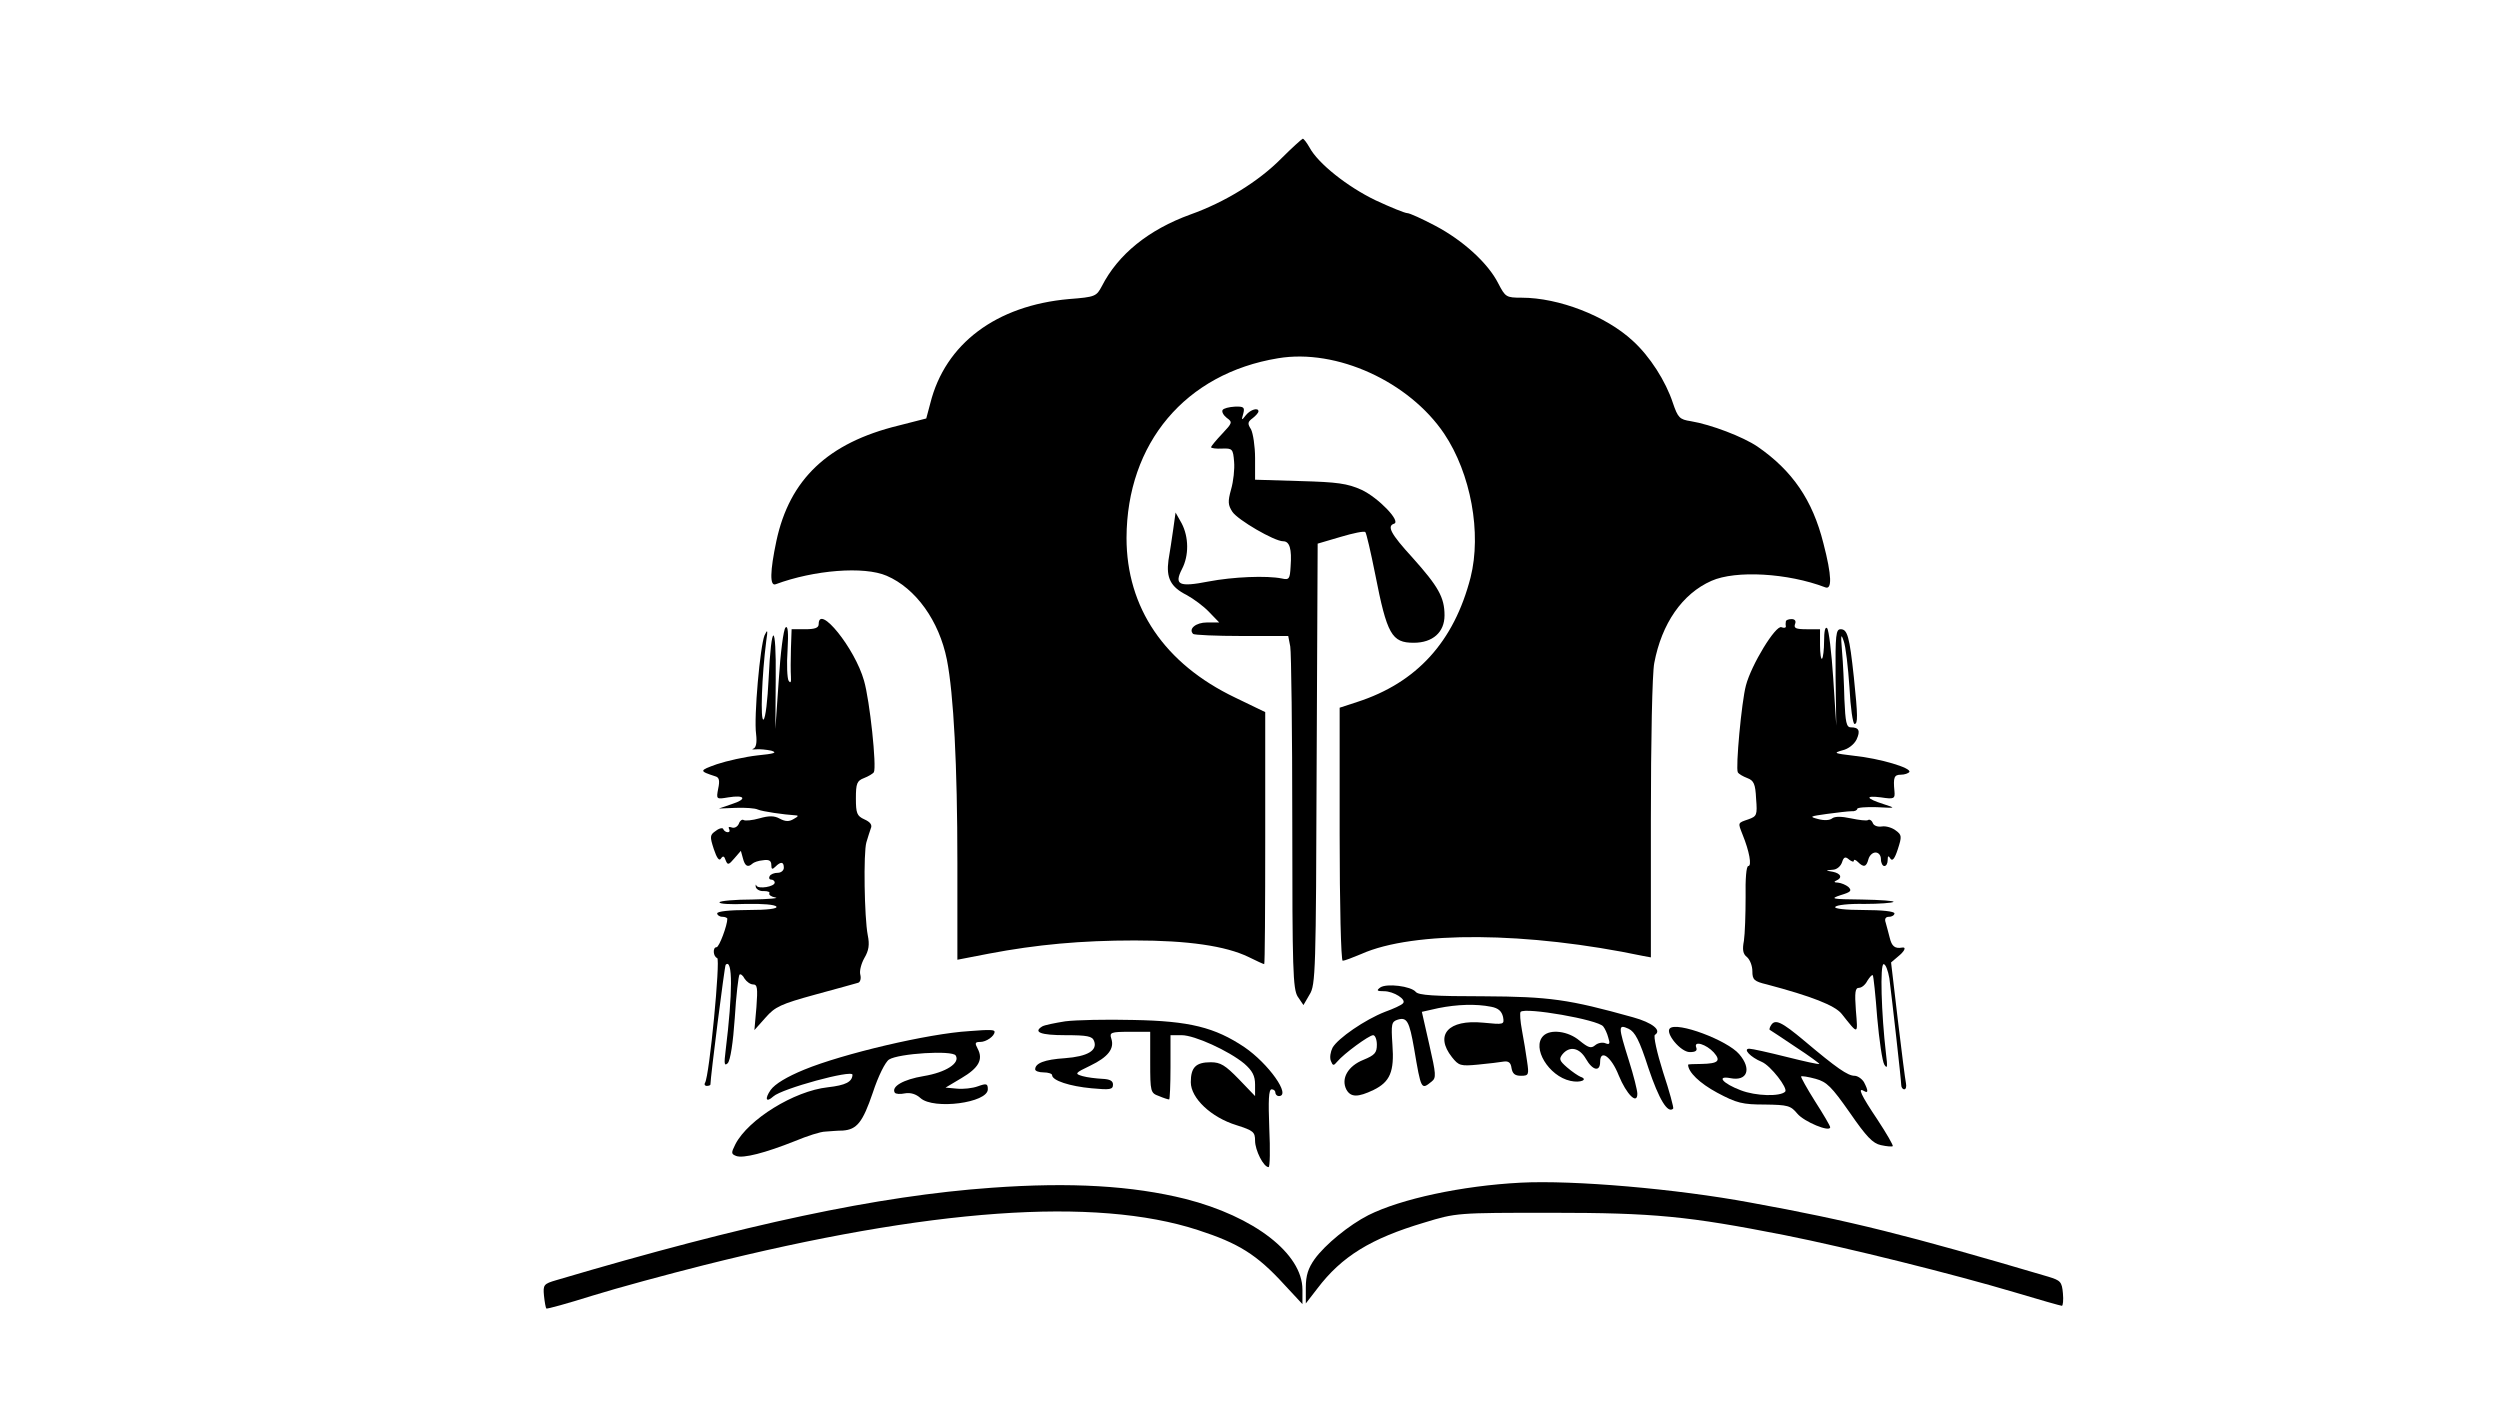<?xml version="1.0" standalone="no"?>
<!DOCTYPE svg PUBLIC "-//W3C//DTD SVG 20010904//EN"
 "http://www.w3.org/TR/2001/REC-SVG-20010904/DTD/svg10.dtd">
<svg version="1.0" xmlns="http://www.w3.org/2000/svg"
 width="739pt" height="415pt" viewBox="0 0 739 415"
 preserveAspectRatio="xMidYMid meet">
<g transform="translate(0,415) scale(0.1,-0.1)"
fill="#000000" stroke="none">
<path d="M3788 3682 c-68 -69 -168 -130 -269 -166 -124 -45 -214 -118 -262
-212 -16 -30 -19 -32 -97 -38 -215 -19 -366 -132 -410 -308 l-12 -45 -82 -21
c-209 -51 -322 -159 -361 -341 -19 -90 -20 -135 -2 -128 113 42 261 54 328 25
86 -37 155 -133 178 -248 20 -102 31 -312 31 -600 l0 -287 93 18 c142 27 273
39 431 39 157 0 269 -16 337 -49 24 -12 44 -21 46 -21 2 0 3 168 3 373 l0 372
-89 43 c-209 100 -321 266 -321 472 1 280 174 486 448 531 173 29 387 -69 491
-223 79 -118 111 -294 78 -425 -49 -190 -159 -311 -335 -368 l-52 -17 0 -374
c0 -206 4 -374 9 -374 5 0 29 9 55 20 154 69 492 66 834 -6 l22 -4 0 408 c0
233 4 432 10 462 22 117 83 205 169 243 72 32 226 23 336 -19 21 -9 20 34 -5
130 -32 128 -92 215 -195 286 -43 29 -137 65 -197 75 -33 5 -38 10 -53 54 -21
64 -68 138 -119 184 -79 73 -218 127 -328 127 -46 0 -48 2 -69 42 -30 60 -105
128 -187 171 -38 20 -75 37 -82 37 -7 0 -49 17 -94 38 -83 40 -170 109 -195
156 -8 14 -17 26 -20 26 -3 -1 -32 -27 -63 -58z"/>
<path d="M3614 2938 c-3 -5 2 -15 12 -23 18 -13 17 -15 -13 -47 -18 -19 -33
-37 -33 -40 0 -3 15 -5 33 -4 30 1 32 -1 35 -39 2 -21 -2 -58 -9 -82 -10 -36
-9 -46 4 -66 16 -24 124 -87 150 -87 19 0 26 -22 22 -75 -2 -36 -4 -40 -26
-35 -44 9 -144 5 -217 -9 -87 -17 -102 -10 -78 37 21 40 20 95 -1 135 l-18 32
-7 -50 c-4 -27 -10 -69 -14 -91 -7 -52 6 -79 54 -103 20 -11 50 -33 66 -50
l30 -31 -36 0 c-33 0 -56 -19 -41 -34 4 -3 68 -6 143 -6 l138 0 6 -31 c3 -17
6 -252 6 -521 0 -436 2 -491 16 -514 l17 -25 18 31 c18 28 19 68 21 681 l3
652 68 20 c37 11 70 18 73 14 3 -3 16 -59 29 -124 35 -179 49 -203 114 -203
56 0 91 31 91 81 0 53 -18 85 -95 171 -64 70 -76 93 -54 100 21 7 -47 77 -96
100 -42 19 -72 23 -182 26 l-133 4 0 64 c0 35 -6 73 -12 85 -11 17 -10 22 5
33 9 7 17 16 17 20 0 12 -23 6 -37 -11 -13 -17 -14 -16 -8 4 5 19 2 22 -25 21
-17 -1 -33 -5 -36 -10z"/>
<path d="M2420 2305 c0 -11 -11 -15 -40 -15 l-40 0 -2 -57 c-1 -32 -1 -69 0
-83 1 -17 -1 -21 -7 -12 -4 7 -6 48 -3 90 3 53 1 74 -6 67 -6 -5 -15 -75 -20
-155 l-10 -145 1 147 c2 172 -13 173 -21 1 -3 -62 -9 -116 -15 -120 -10 -6 -5
131 8 232 5 33 4 36 -5 17 -13 -31 -32 -241 -25 -292 3 -25 0 -40 -8 -43 -6
-2 -3 -3 8 -2 11 1 31 -1 45 -4 19 -6 9 -9 -41 -14 -36 -4 -90 -16 -120 -26
-53 -19 -53 -20 -4 -36 11 -3 13 -13 8 -36 -6 -32 -6 -32 30 -26 49 8 57 -5
10 -20 l-38 -13 50 2 c28 1 57 -1 65 -5 14 -6 78 -15 110 -17 11 0 11 -3 -4
-11 -13 -8 -24 -8 -41 1 -16 9 -32 9 -60 1 -21 -6 -42 -8 -47 -5 -4 3 -11 -2
-14 -11 -4 -9 -13 -14 -21 -11 -8 3 -11 1 -8 -4 3 -6 2 -10 -4 -10 -5 0 -11 4
-13 9 -1 5 -12 3 -22 -5 -18 -12 -18 -17 -6 -54 9 -27 16 -36 21 -28 6 9 10 8
14 -5 6 -15 9 -14 26 6 l19 22 6 -22 c6 -24 15 -28 28 -16 4 4 18 9 31 10 18
3 25 -1 25 -14 0 -13 3 -14 12 -5 16 16 25 15 25 -3 0 -8 -8 -15 -18 -15 -10
0 -21 -4 -24 -10 -3 -5 -1 -10 4 -10 6 0 11 -4 11 -9 0 -12 -48 -20 -54 -9 -2
5 -3 3 -2 -4 2 -7 12 -13 24 -12 12 0 19 -3 16 -7 -2 -4 6 -10 18 -12 13 -2
-18 -5 -69 -6 -50 0 -94 -4 -96 -8 -3 -5 32 -7 78 -5 49 1 86 -2 90 -8 4 -6
-25 -10 -84 -10 -54 0 -91 -4 -91 -10 0 -5 7 -10 15 -10 8 0 15 -3 15 -6 0
-19 -24 -84 -32 -84 -12 0 -10 -28 2 -32 10 -3 -23 -349 -36 -369 -3 -5 0 -9
5 -9 6 0 11 2 11 4 0 21 42 351 45 354 21 21 21 -83 0 -253 -5 -40 -4 -47 6
-38 8 8 16 61 21 134 4 67 11 125 14 128 3 3 10 -2 15 -12 6 -9 17 -17 25 -17
13 0 14 -11 10 -67 l-6 -68 33 37 c28 32 45 40 147 68 63 17 120 33 127 35 6
2 9 13 6 24 -3 11 3 33 12 49 13 22 16 39 10 68 -10 52 -13 243 -4 274 4 14
10 32 13 41 5 10 -1 19 -19 27 -22 10 -25 18 -25 62 0 44 3 52 24 60 13 5 26
13 29 17 9 15 -12 213 -29 271 -27 96 -134 228 -134 167z"/>
<path d="M5279 2313 c-1 -5 -1 -11 0 -15 0 -4 -6 -5 -13 -2 -17 7 -89 -111
-105 -172 -13 -48 -31 -245 -24 -257 3 -5 15 -12 28 -17 19 -7 24 -17 26 -61
4 -49 2 -52 -23 -61 -32 -11 -31 -9 -17 -45 20 -49 28 -93 17 -93 -6 0 -9 -38
-8 -92 0 -51 -2 -109 -5 -129 -5 -26 -3 -39 9 -48 9 -8 16 -26 16 -42 0 -25 5
-30 43 -39 132 -35 201 -62 221 -87 50 -63 48 -63 42 10 -4 54 -2 67 9 67 8 0
19 9 25 21 7 11 14 19 16 16 2 -2 8 -58 13 -125 6 -67 15 -129 21 -139 9 -14
10 -7 5 32 -14 120 -18 265 -7 265 6 0 13 -19 17 -42 8 -63 35 -301 35 -315 0
-7 4 -13 9 -13 5 0 7 8 5 18 -2 9 -13 94 -24 187 l-20 170 20 17 c20 16 26 29
13 27 -22 -4 -31 4 -37 29 -4 15 -9 35 -12 45 -4 11 0 17 10 17 9 0 16 5 16
10 0 6 -37 10 -91 10 -54 0 -88 4 -84 9 3 6 42 10 86 9 44 0 83 3 86 6 4 3
-38 6 -93 7 -90 1 -96 2 -63 13 30 9 34 13 23 24 -7 6 -21 12 -31 13 -11 0
-13 3 -5 6 19 8 14 21 -10 26 -23 4 -23 4 -1 6 12 0 24 10 28 22 5 16 10 18
21 8 8 -6 14 -8 14 -3 0 4 5 3 12 -4 17 -17 25 -15 31 8 3 11 12 20 21 20 9 0
16 -8 16 -20 0 -11 5 -20 10 -20 6 0 10 8 10 18 0 12 2 14 8 4 6 -9 13 0 22
28 12 37 12 42 -6 55 -10 8 -29 14 -41 12 -12 -2 -24 2 -27 10 -3 8 -10 12
-14 9 -4 -3 -27 0 -51 5 -28 6 -47 6 -55 0 -7 -6 -24 -7 -42 -2 -27 7 -24 8
26 15 30 4 63 8 73 8 9 -1 17 3 17 7 0 4 26 6 58 5 57 -3 57 -3 20 9 -53 17
-56 26 -8 20 39 -6 42 -4 40 18 -4 41 -1 49 19 49 11 0 22 4 25 8 7 12 -87 40
-164 48 -58 7 -62 8 -34 16 18 4 35 18 42 32 12 26 7 36 -17 36 -13 0 -16 15
-19 83 -1 45 -4 109 -7 142 -4 49 -3 54 5 30 6 -16 13 -78 17 -137 3 -60 10
-108 15 -108 10 0 10 23 -2 138 -13 121 -19 142 -39 142 -14 0 -16 -16 -15
-142 l2 -143 -9 140 c-5 77 -13 143 -18 148 -6 6 -9 -10 -9 -38 0 -26 -3 -49
-6 -52 -3 -4 -6 15 -6 40 l0 47 -40 0 c-31 0 -38 3 -34 15 4 9 0 15 -10 15 -9
0 -17 -3 -17 -7z"/>
<path d="M4080 1231 c-12 -9 -10 -11 11 -11 29 0 68 -25 56 -36 -4 -5 -28 -16
-53 -25 -59 -23 -139 -78 -155 -106 -6 -12 -9 -29 -5 -39 6 -15 8 -15 19 -2
19 23 94 78 106 78 6 0 11 -13 11 -28 0 -24 -6 -31 -40 -45 -45 -18 -67 -55
-50 -88 13 -23 34 -23 80 -1 49 24 62 54 56 134 -4 61 -3 68 16 74 27 8 34 -5
48 -85 21 -124 21 -123 52 -98 14 11 13 21 -7 109 l-22 97 49 11 c55 11 111
13 156 4 21 -4 31 -13 35 -30 4 -23 3 -23 -59 -17 -103 10 -144 -36 -92 -102
20 -25 25 -27 77 -22 31 3 65 7 76 9 14 2 21 -3 23 -19 3 -17 10 -23 28 -23
23 0 24 3 18 43 -3 23 -10 64 -15 91 -5 27 -7 52 -4 55 15 14 228 -23 244 -43
5 -6 12 -21 15 -33 6 -18 4 -22 -8 -17 -9 4 -23 1 -31 -6 -12 -10 -20 -7 -46
14 -33 28 -86 35 -107 14 -35 -35 16 -119 80 -133 30 -7 54 4 30 12 -7 3 -25
15 -40 28 -23 20 -24 25 -13 39 21 25 50 19 69 -14 20 -35 42 -39 42 -9 0 39
33 16 55 -40 23 -56 55 -88 55 -54 0 10 -11 54 -25 98 -32 102 -32 108 -1 94
19 -9 32 -33 59 -117 31 -92 57 -135 73 -119 2 2 -11 51 -30 108 -18 57 -29
107 -24 110 21 13 -7 36 -65 52 -190 53 -246 61 -442 62 -145 0 -192 3 -200
13 -14 17 -86 26 -105 13z"/>
<path d="M3149 1131 c-31 -5 -61 -11 -68 -15 -28 -17 -5 -26 68 -26 65 0 80
-3 85 -17 11 -28 -19 -46 -86 -51 -61 -4 -88 -15 -88 -33 0 -5 11 -9 25 -9 14
0 25 -4 25 -8 0 -16 52 -33 117 -39 54 -5 63 -4 63 11 0 11 -9 16 -32 17 -18
1 -44 4 -58 8 -24 7 -23 9 23 31 52 25 72 50 62 80 -6 18 -1 20 54 20 l61 0 0
-90 c0 -88 1 -91 26 -100 14 -6 27 -10 30 -10 2 0 4 43 4 95 l0 95 33 0 c38 0
139 -46 185 -84 24 -21 32 -36 32 -62 l0 -34 -48 50 c-40 41 -54 50 -83 50
-44 0 -59 -15 -59 -59 0 -47 60 -104 135 -127 50 -16 55 -20 55 -46 0 -28 25
-78 40 -78 4 0 5 52 2 115 -3 82 -2 115 7 115 6 0 11 -4 11 -10 0 -5 5 -10 10
-10 38 0 -30 96 -102 145 -87 58 -161 77 -328 80 -80 2 -170 0 -201 -4z"/>
<path d="M5235 1119 c-4 -6 -5 -12 -4 -13 2 -1 37 -24 77 -51 40 -26 71 -49
70 -50 -2 -2 -46 8 -98 21 -52 13 -101 24 -109 24 -20 0 3 -25 37 -39 26 -11
78 -78 69 -88 -15 -15 -87 -13 -131 4 -53 20 -74 44 -31 36 50 -10 64 27 26
71 -35 41 -184 97 -205 76 -14 -14 32 -70 59 -70 17 0 23 4 19 14 -8 21 30 9
52 -15 22 -25 13 -33 -36 -34 -22 0 -40 -1 -40 -2 0 -22 34 -55 86 -83 58 -31
75 -35 141 -35 68 -1 76 -3 96 -27 20 -24 97 -56 97 -40 0 4 -20 38 -45 77
-24 38 -42 71 -41 73 2 2 21 -1 43 -7 33 -9 47 -23 101 -100 49 -71 68 -91 92
-96 18 -4 33 -5 35 -3 2 2 -18 37 -45 78 -49 73 -60 97 -40 85 13 -8 13 1 0
26 -6 10 -19 19 -28 19 -20 0 -53 23 -148 103 -68 57 -87 66 -99 46z"/>
<path d="M2865 1102 c-120 -7 -374 -67 -488 -114 -51 -21 -86 -42 -99 -60 -18
-26 -14 -39 8 -19 25 23 234 80 234 64 -1 -21 -20 -31 -73 -37 -100 -11 -235
-95 -273 -168 -13 -26 -13 -29 2 -35 21 -8 86 9 174 44 36 15 76 28 90 28 14
1 37 3 51 3 42 3 59 24 89 112 16 49 37 91 48 98 28 18 187 28 197 12 14 -22
-28 -50 -95 -61 -60 -10 -96 -31 -85 -49 3 -4 16 -5 30 -2 16 3 33 -2 46 -14
39 -35 199 -14 199 26 0 17 -4 18 -29 9 -16 -6 -44 -9 -63 -7 l-33 3 47 28
c51 30 65 55 48 87 -9 17 -8 20 8 20 17 0 42 17 42 30 0 6 -12 7 -75 2z"/>
<path d="M4495 654 c-174 -9 -354 -48 -450 -96 -57 -29 -128 -87 -159 -130
-19 -27 -26 -48 -26 -84 l0 -47 34 44 c72 95 158 148 316 195 95 29 96 29 375
29 305 0 405 -10 690 -66 186 -37 502 -116 680 -169 73 -22 137 -40 140 -40 3
0 5 17 3 37 -3 34 -7 38 -43 49 -416 123 -588 166 -880 219 -220 41 -524 67
-680 59z"/>
<path d="M2931 639 c-336 -24 -725 -107 -1286 -273 -38 -11 -40 -14 -37 -46 2
-19 5 -36 7 -38 1 -2 63 15 136 38 74 23 222 63 329 90 669 168 1157 203 1461
104 120 -39 174 -72 256 -162 l53 -57 0 43 c0 106 -142 216 -346 268 -157 39
-338 50 -573 33z"/>
</g>
</svg>
